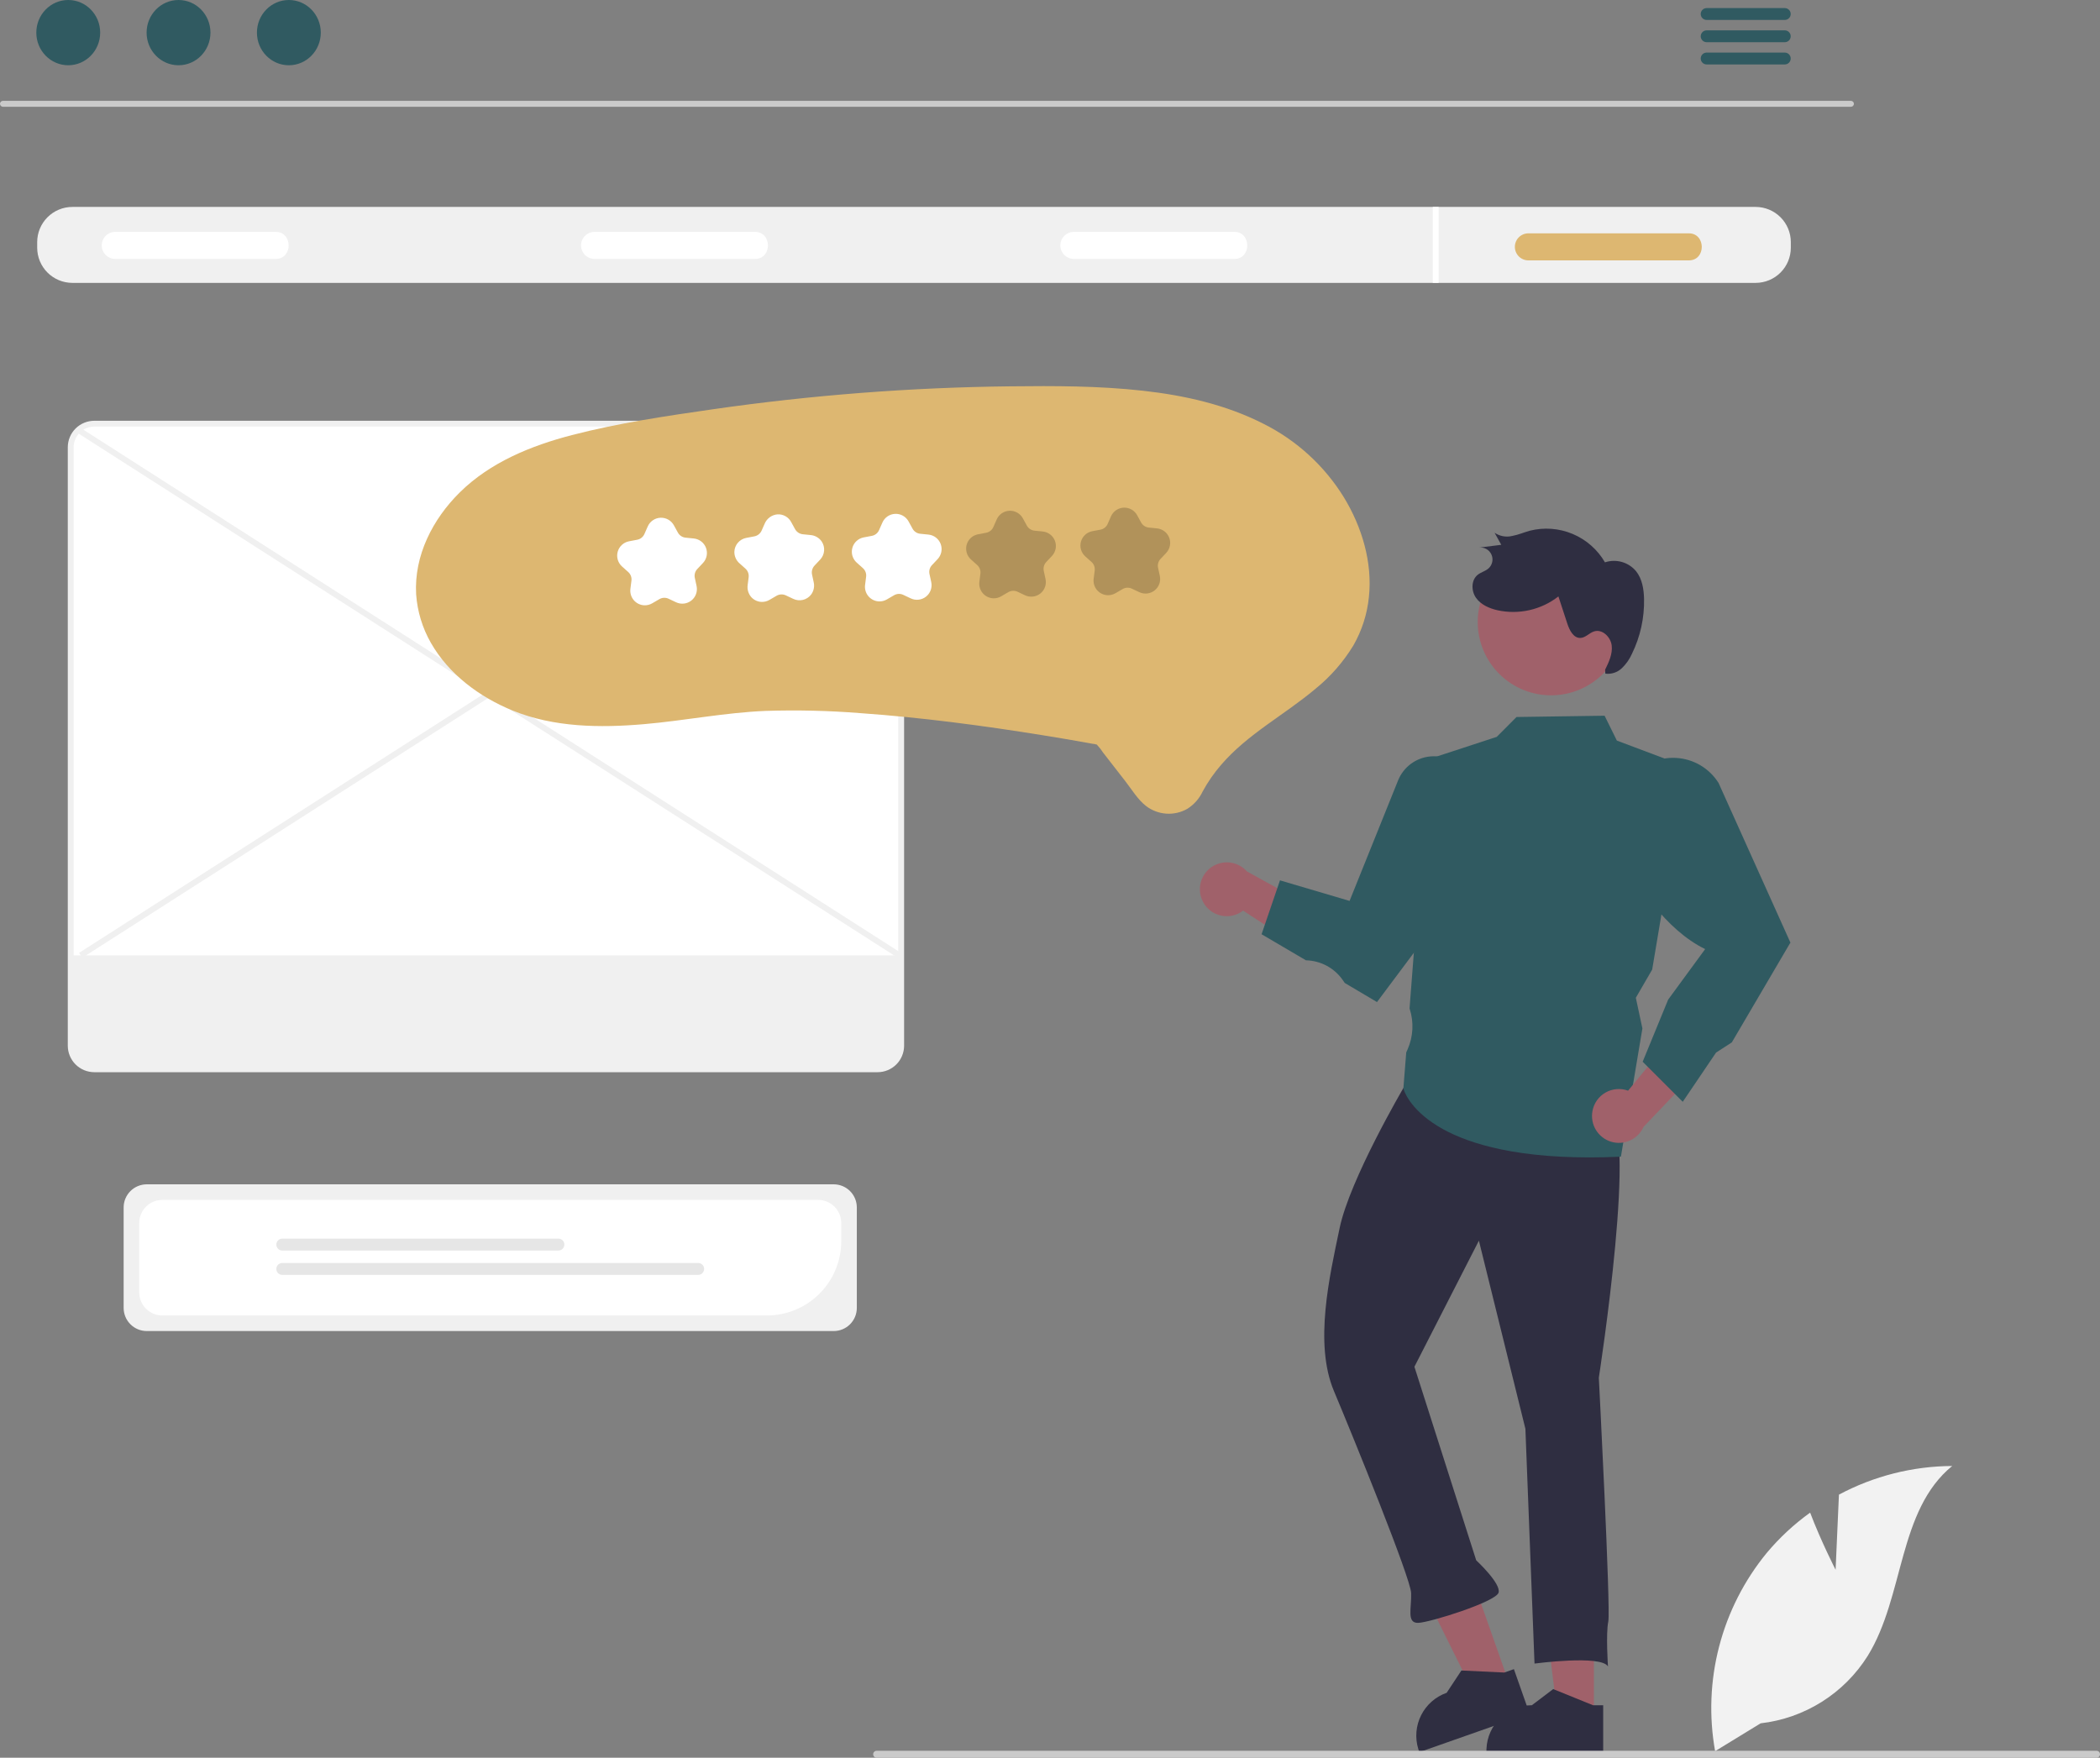 <svg width="356" height="298" viewBox="0 0 356 298" fill="none" xmlns="http://www.w3.org/2000/svg">
<rect x="0" y="0" width="356" height="298" fill="#808080" stroke="none"/>
<g clipPath="url(#clip0_5775_82247)">
<path d="M313.79 18.103H0.492C0.361 18.1 0.235 18.046 0.143 17.952C0.052 17.858 0 17.732 0 17.601C0 17.469 0.052 17.343 0.143 17.249C0.235 17.155 0.361 17.101 0.492 17.098H313.79C313.921 17.101 314.046 17.155 314.138 17.249C314.23 17.343 314.282 17.469 314.282 17.601C314.282 17.732 314.23 17.858 314.138 17.952C314.046 18.046 313.921 18.1 313.79 18.103Z" fill="#CACACA"/>
<path d="M11.569 11.063C14.559 11.063 16.983 8.586 16.983 5.531C16.983 2.476 14.559 0 11.569 0C8.58 0 6.156 2.476 6.156 5.531C6.156 8.586 8.58 11.063 11.569 11.063Z" fill="#305A61"/>
<path d="M30.265 11.063C33.254 11.063 35.678 8.586 35.678 5.531C35.678 2.476 33.254 0 30.265 0C27.275 0 24.852 2.476 24.852 5.531C24.852 8.586 27.275 11.063 30.265 11.063Z" fill="#305A61"/>
<path d="M48.968 11.063C51.958 11.063 54.381 8.586 54.381 5.531C54.381 2.476 51.958 0 48.968 0C45.978 0 43.555 2.476 43.555 5.531C43.555 8.586 45.978 11.063 48.968 11.063Z" fill="#305A61"/>
<path d="M302.582 1.371H289.299C289.035 1.376 288.785 1.485 288.6 1.673C288.416 1.86 288.312 2.113 288.312 2.376C288.312 2.64 288.416 2.892 288.6 3.08C288.785 3.268 289.035 3.377 289.299 3.382H302.582C302.845 3.377 303.096 3.268 303.281 3.08C303.465 2.892 303.568 2.64 303.568 2.376C303.568 2.113 303.465 1.86 303.281 1.673C303.096 1.485 302.845 1.376 302.582 1.371Z" fill="#305A61"/>
<path d="M302.582 5.145H289.299C289.035 5.15 288.785 5.258 288.6 5.446C288.416 5.634 288.312 5.887 288.312 6.15C288.312 6.413 288.416 6.666 288.6 6.854C288.785 7.042 289.035 7.15 289.299 7.155H302.582C302.845 7.15 303.096 7.042 303.281 6.854C303.465 6.666 303.568 6.413 303.568 6.15C303.568 5.887 303.465 5.634 303.281 5.446C303.096 5.258 302.845 5.15 302.582 5.145Z" fill="#305A61"/>
<path d="M302.582 8.914H289.299C289.035 8.919 288.785 9.028 288.6 9.215C288.416 9.403 288.312 9.656 288.312 9.919C288.312 10.183 288.416 10.435 288.6 10.623C288.785 10.811 289.035 10.919 289.299 10.925H302.582C302.845 10.919 303.096 10.811 303.281 10.623C303.465 10.435 303.568 10.183 303.568 9.919C303.568 9.656 303.465 9.403 303.281 9.215C303.096 9.028 302.845 8.919 302.582 8.914Z" fill="#305A61"/>
<path d="M297.626 35.082H12.265C10.685 35.084 9.17 35.713 8.053 36.83C6.936 37.946 6.307 39.461 6.305 41.04V42.001C6.307 43.58 6.936 45.094 8.053 46.211C9.17 47.328 10.685 47.956 12.265 47.959H297.626C299.207 47.956 300.721 47.328 301.839 46.211C302.956 45.094 303.585 43.58 303.587 42.001V41.04C303.585 39.461 302.956 37.946 301.839 36.83C300.721 35.713 299.207 35.084 297.626 35.082Z" fill="#F0F0F0"/>
<path d="M46.703 43.896H19.54C18.933 43.895 18.35 43.653 17.921 43.224C17.491 42.794 17.25 42.211 17.25 41.604C17.25 40.996 17.491 40.413 17.921 39.983C18.35 39.554 18.933 39.312 19.54 39.311H46.703C49.662 39.27 49.691 43.938 46.703 43.896Z" fill="white"/>
<path d="M127.954 43.896H100.79C100.183 43.895 99.6 43.653 99.171 43.224C98.741 42.794 98.5 42.211 98.5 41.604C98.5 40.996 98.741 40.413 99.171 39.983C99.6 39.554 100.183 39.312 100.79 39.311H127.954C130.912 39.27 130.941 43.938 127.954 43.896Z" fill="white"/>
<path d="M209.211 43.896H182.048C181.44 43.895 180.858 43.653 180.428 43.224C179.999 42.794 179.758 42.211 179.758 41.604C179.758 40.996 179.999 40.413 180.428 39.983C180.858 39.554 181.44 39.312 182.048 39.311H209.211C212.169 39.27 212.199 43.938 209.211 43.896Z" fill="white"/>
<path d="M286.262 44.144H259.098C258.49 44.144 257.907 43.903 257.477 43.473C257.046 43.043 256.805 42.46 256.805 41.852C256.805 41.243 257.046 40.66 257.477 40.23C257.907 39.8 258.49 39.559 259.098 39.559H286.262C289.22 39.518 289.249 44.186 286.262 44.144Z" fill="#DDB771"/>
<path d="M243.882 35.082H242.891V47.959H243.882V35.082Z" fill="white"/>
<path d="M141.337 225.659H24.875C23.837 225.658 22.842 225.245 22.109 224.512C21.375 223.778 20.962 222.784 20.961 221.747V204.697C20.962 203.66 21.375 202.666 22.109 201.932C22.842 201.199 23.837 200.786 24.875 200.785H141.337C142.375 200.786 143.369 201.199 144.103 201.932C144.837 202.666 145.25 203.66 145.251 204.697V221.747C145.25 222.784 144.837 223.778 144.103 224.512C143.369 225.245 142.375 225.658 141.337 225.659Z" fill="#F0F0F0"/>
<path d="M130.021 223.02H27.516C26.478 223.018 25.483 222.606 24.749 221.872C24.015 221.139 23.603 220.145 23.602 219.107V207.338C23.603 206.301 24.015 205.306 24.749 204.573C25.483 203.84 26.478 203.427 27.516 203.426H138.697C139.734 203.427 140.729 203.84 141.463 204.573C142.197 205.306 142.61 206.301 142.611 207.338V210.436C142.607 213.772 141.279 216.971 138.919 219.33C136.559 221.689 133.359 223.016 130.021 223.02Z" fill="white"/>
<path d="M94.662 212.01H47.853C47.586 212.01 47.329 211.904 47.139 211.715C46.95 211.525 46.844 211.269 46.844 211.001C46.844 210.734 46.95 210.477 47.139 210.288C47.329 210.099 47.586 209.992 47.853 209.992H94.662C94.93 209.992 95.186 210.099 95.376 210.288C95.565 210.477 95.671 210.734 95.671 211.001C95.671 211.269 95.565 211.525 95.376 211.715C95.186 211.904 94.93 212.01 94.662 212.01Z" fill="#E6E6E6"/>
<path d="M118.36 216.137H47.855C47.723 216.137 47.591 216.112 47.468 216.061C47.346 216.01 47.234 215.936 47.14 215.842C47.046 215.749 46.972 215.637 46.921 215.515C46.87 215.392 46.844 215.261 46.844 215.128C46.844 214.995 46.87 214.864 46.921 214.741C46.972 214.619 47.046 214.508 47.14 214.414C47.234 214.32 47.346 214.246 47.468 214.195C47.591 214.145 47.723 214.119 47.855 214.119H118.36C118.627 214.12 118.883 214.226 119.072 214.415C119.261 214.605 119.367 214.861 119.367 215.128C119.367 215.395 119.261 215.652 119.072 215.841C118.883 216.03 118.627 216.137 118.36 216.137Z" fill="#E6E6E6"/>
<path d="M148.78 181.278H15.989C14.929 181.277 13.913 180.856 13.164 180.107C12.415 179.358 11.993 178.342 11.992 177.283V75.823C11.993 74.764 12.415 73.748 13.164 72.999C13.913 72.251 14.929 71.829 15.989 71.828H148.78C149.84 71.829 150.855 72.251 151.605 72.999C152.354 73.748 152.775 74.764 152.777 75.823V177.283C152.775 178.342 152.354 179.358 151.605 180.107C150.855 180.856 149.84 181.277 148.78 181.278Z" fill="white"/>
<path d="M148.775 181.774H15.984C14.793 181.773 13.652 181.299 12.809 180.458C11.967 179.616 11.494 178.475 11.492 177.284V75.824C11.494 74.633 11.967 73.492 12.809 72.65C13.652 71.809 14.793 71.335 15.984 71.334H148.775C149.966 71.335 151.108 71.809 151.95 72.65C152.792 73.492 153.266 74.633 153.267 75.824V177.284C153.266 178.475 152.792 179.616 151.95 180.458C151.108 181.299 149.966 181.773 148.775 181.774ZM15.984 72.325C15.056 72.326 14.166 72.695 13.51 73.351C12.854 74.007 12.484 74.896 12.483 75.824V177.284C12.484 178.212 12.853 179.102 13.51 179.758C14.166 180.414 15.056 180.783 15.984 180.784H148.775C149.704 180.783 150.593 180.414 151.25 179.758C151.906 179.102 152.275 178.212 152.276 177.284V75.824C152.275 74.896 151.906 74.007 151.25 73.35C150.593 72.695 149.703 72.326 148.775 72.325L15.984 72.325Z" fill="#F0F0F0"/>
<path d="M12.297 161.965V177.285C12.298 178.262 12.688 179.2 13.379 179.891C14.071 180.582 15.009 180.971 15.987 180.973H148.778C149.756 180.971 150.694 180.582 151.385 179.891C152.077 179.2 152.466 178.262 152.468 177.285V161.965H12.297Z" fill="#F0F0F0"/>
<path d="M13.55 72.475L13.016 73.309L152.202 162.38L152.737 161.546L13.55 72.475Z" fill="#F0F0F0"/>
<path d="M152.593 72.475L13.406 161.547L13.941 162.381L153.127 73.309L152.593 72.475Z" fill="#F0F0F0"/>
<path d="M270.208 291.102L264.069 291.101L261.148 267.434L270.209 267.434L270.208 291.102Z" fill="#A0616A"/>
<path d="M270.049 289.096L263.499 286.437L263.306 286.357L259.689 289.096C257.704 289.096 255.796 289.862 254.362 291.234C252.928 292.606 252.08 294.478 251.994 296.461C251.984 296.569 251.984 296.683 251.984 296.797V297.05H271.778V289.096H270.049Z" fill="#2F2E41"/>
<path d="M255.835 285.391L250.044 287.427L239.43 266.07L247.977 263.064L255.835 285.391Z" fill="#A0616A"/>
<path d="M255.013 283.554L247.951 283.218L247.742 283.208L245.24 286.991C243.367 287.65 241.821 289.005 240.925 290.775C240.028 292.545 239.849 294.593 240.427 296.491C240.453 296.597 240.491 296.704 240.529 296.812L240.613 297.05L259.285 290.483L256.644 282.98L255.013 283.554Z" fill="#2F2E41"/>
<path d="M272.38 189.051C277.997 188.833 271.039 233.569 271.039 233.569C271.039 233.569 273.075 272.845 272.643 274.906C272.212 276.967 272.589 282.526 272.589 282.526C271.488 280.524 260.137 282.035 260.137 282.035L258.592 242.229L250.708 210.335L239.776 231.714L250.253 264.53C250.253 264.53 254.496 268.454 254.045 270.005C253.594 271.556 242.48 275.053 240.438 275.132C238.396 275.211 239.318 272.62 239.219 270.068C239.12 267.517 229.51 243.867 226.13 235.821C222.75 227.774 225.377 216.428 227.103 208.184C228.828 199.939 237.906 184.467 237.906 184.467C249.174 171.764 266.764 189.269 272.38 189.051Z" fill="#2F2E41"/>
<path d="M203.94 152.898C204.248 153.486 204.681 153.999 205.208 154.401C205.735 154.803 206.345 155.085 206.993 155.227C207.641 155.368 208.312 155.366 208.959 155.22C209.606 155.074 210.214 154.788 210.738 154.382L224.244 163.189L224.203 154.813L211.384 147.734C210.643 146.898 209.622 146.363 208.513 146.23C207.404 146.097 206.285 146.375 205.367 147.011C204.45 147.648 203.798 148.599 203.535 149.684C203.272 150.769 203.416 151.913 203.94 152.898Z" fill="#A0616A"/>
<path d="M269.465 196.223C255.538 196.223 247.862 193.437 243.787 190.948C238.803 187.906 237.95 184.697 237.916 184.562L237.906 184.523L238.391 178.422L238.603 177.947C239.581 175.759 239.711 173.287 238.967 171.01L238.952 170.963L238.956 170.914L242.213 128.697L253.737 124.923L257.09 121.556L272.017 121.34L274.097 125.555L285.865 129.983L280.083 164.381L277.312 169.156L278.427 174.358L278.419 174.404L274.783 196.096L274.583 196.105C272.79 196.185 271.084 196.225 269.465 196.223Z" fill="#305A61"/>
<path d="M233.433 169.884L227.969 166.647L227.627 166.152C226.931 165.152 226.011 164.328 224.939 163.748C223.867 163.168 222.675 162.846 221.456 162.81L221.393 162.808L213.867 158.386L216.987 149.252L228.784 152.736L237.008 132.309C237.46 131.187 238.214 130.213 239.187 129.494C240.16 128.775 241.313 128.34 242.518 128.237C243.724 128.134 244.934 128.367 246.015 128.91C247.096 129.454 248.004 130.287 248.64 131.316C249.291 132.391 249.629 133.627 249.615 134.884V148.249L249.565 148.316L233.433 169.884Z" fill="#305A61"/>
<path d="M269.959 188.366C270.076 187.713 270.335 187.094 270.717 186.552C271.099 186.01 271.596 185.558 272.171 185.229C272.747 184.899 273.388 184.7 274.049 184.645C274.71 184.589 275.375 184.68 275.998 184.909L286.232 172.453L288.71 180.455L278.612 191.057C278.156 192.076 277.343 192.893 276.325 193.353C275.307 193.813 274.156 193.884 273.09 193.553C272.023 193.221 271.116 192.51 270.539 191.554C269.962 190.598 269.756 189.464 269.959 188.366Z" fill="#A0616A"/>
<path d="M285.266 186.793L278.47 180L282.796 169.464L289.066 160.906C282.385 157.655 277.37 149.954 273.736 143.579L273.695 143.507L274.6 136.423C274.812 134.766 275.476 133.2 276.519 131.895C277.427 130.761 278.593 129.86 279.92 129.268C281.247 128.676 282.697 128.41 284.147 128.493C285.598 128.576 287.008 129.005 288.259 129.744C289.51 130.483 290.566 131.511 291.338 132.741L303.523 159.816L303.386 160.02L293.585 176.72L290.91 178.453L285.266 186.793Z" fill="#305A61"/>
<path d="M275.27 107.139C274.822 110.403 273.095 113.356 270.47 115.35C267.845 117.343 264.536 118.212 261.269 117.768C258.003 117.324 255.046 115.601 253.049 112.98C251.053 110.358 250.179 107.051 250.62 103.785L250.644 103.609C251.159 100.387 252.921 97.497 255.549 95.562C258.177 93.626 261.461 92.802 264.692 93.265C267.923 93.728 270.843 95.442 272.821 98.037C274.799 100.633 275.677 103.901 275.266 107.138L275.27 107.139Z" fill="#A0616A"/>
<path d="M272.103 113.543C272.742 112.246 273.398 110.853 273.219 109.419C273.039 107.984 271.632 106.613 270.25 107.04C269.424 107.295 268.799 108.11 267.935 108.152C266.747 108.209 266.065 106.85 265.695 105.719L264.188 101.115C262.742 102.242 261.064 103.036 259.274 103.44C257.485 103.844 255.629 103.849 253.838 103.453C252.439 103.133 251.025 102.51 250.205 101.333C249.384 100.157 249.389 98.331 250.515 97.441C251.066 97.005 251.801 96.839 252.328 96.374C252.656 96.085 252.881 95.699 252.971 95.272C253.062 94.845 253.012 94.4 252.83 94.004C252.648 93.607 252.343 93.28 251.961 93.07C251.578 92.86 251.138 92.779 250.705 92.838L254.499 92.365L253.369 90.321C253.799 90.613 254.284 90.813 254.796 90.906C255.307 91 255.832 90.986 256.338 90.865C257.358 90.682 258.32 90.262 259.318 89.981C261.738 89.364 264.294 89.552 266.597 90.519C268.901 91.486 270.825 93.178 272.079 95.337C273.012 95.026 274.018 95.005 274.964 95.278C275.91 95.551 276.75 96.105 277.374 96.866C278.389 98.154 278.665 99.874 278.705 101.513C278.779 104.747 278.073 107.95 276.648 110.854C276.24 111.776 275.653 112.608 274.921 113.303C274.553 113.648 274.113 113.907 273.634 114.064C273.154 114.221 272.646 114.271 272.146 114.21" fill="#2F2E41"/>
<path d="M70.545 100.749C70.748 103.645 71.601 106.458 73.042 108.978C76.078 114.308 81.284 118.166 86.891 120.46C93.897 123.325 101.706 123.413 109.14 122.774C116.045 122.181 122.88 120.805 129.811 120.522C135.171 120.351 140.536 120.478 145.882 120.905C156.253 121.641 166.581 123.006 176.842 124.661C179.621 125.104 182.394 125.579 185.162 126.088C185.423 126.111 185.682 126.159 185.934 126.232C185.985 126.252 186.065 126.236 186.111 126.265C186.195 126.318 185.773 126.132 186.029 126.343C186.385 126.716 186.702 127.124 186.976 127.561L190.766 132.436C191.853 133.834 192.862 135.533 194.266 136.635C195.257 137.399 196.451 137.854 197.7 137.941C198.948 138.028 200.195 137.743 201.282 137.123C202.417 136.406 203.323 135.378 203.89 134.161C204.762 132.563 205.802 131.063 206.993 129.686C211.501 124.428 217.768 121.194 223.009 116.771C225.547 114.716 227.714 112.24 229.414 109.452C230.865 106.929 231.766 104.128 232.061 101.233C232.688 95.354 230.884 89.359 227.848 84.357C224.546 78.984 219.802 74.644 214.156 71.83C207.813 68.6 200.794 67.027 193.758 66.243C186.288 65.41 178.732 65.413 171.225 65.497C162.801 65.591 154.392 65.961 145.998 66.608C137.593 67.258 129.221 68.182 120.882 69.381C112.881 70.531 104.782 71.729 96.949 73.764C90.03 75.561 83.13 78.371 77.963 83.461C73.37 87.987 70.174 94.181 70.545 100.749Z" fill="#DDB771"/>
<path d="M109.218 102.619C108.876 102.604 108.541 102.518 108.234 102.367C107.926 102.216 107.654 102.002 107.433 101.741C107.212 101.479 107.048 101.175 106.951 100.847C106.854 100.518 106.826 100.174 106.868 99.834L107.046 98.435C107.08 98.167 107.048 97.894 106.953 97.641C106.859 97.387 106.704 97.161 106.502 96.981L105.451 96.041C105.106 95.734 104.855 95.337 104.725 94.894C104.595 94.451 104.592 93.981 104.715 93.536C104.839 93.092 105.084 92.69 105.424 92.378C105.763 92.066 106.184 91.854 106.637 91.768L108.023 91.505C108.289 91.455 108.539 91.341 108.75 91.172C108.962 91.004 109.13 90.787 109.239 90.54L109.808 89.249C109.994 88.826 110.295 88.465 110.676 88.204C111.057 87.944 111.503 87.796 111.964 87.776C112.425 87.756 112.883 87.865 113.285 88.091C113.687 88.318 114.018 88.652 114.24 89.056L114.919 90.293C115.049 90.53 115.235 90.732 115.46 90.882C115.686 91.031 115.945 91.123 116.214 91.151L117.617 91.292C118.076 91.339 118.514 91.513 118.879 91.795C119.245 92.076 119.524 92.455 119.685 92.887C119.847 93.319 119.884 93.788 119.793 94.24C119.702 94.693 119.486 95.111 119.17 95.447L118.204 96.474C118.018 96.67 117.883 96.909 117.811 97.17C117.738 97.43 117.731 97.705 117.788 97.969L118.086 99.348C118.184 99.799 118.153 100.268 117.998 100.702C117.843 101.137 117.569 101.519 117.208 101.806C116.847 102.093 116.412 102.273 115.954 102.327C115.495 102.38 115.031 102.304 114.614 102.107L113.338 101.506C113.093 101.39 112.824 101.336 112.553 101.347C112.283 101.359 112.02 101.436 111.786 101.573L110.567 102.282C110.158 102.521 109.691 102.638 109.218 102.619Z" fill="white"/>
<path d="M129.088 102.044C128.458 102.015 127.863 101.749 127.421 101.3C127.154 101.018 126.955 100.678 126.839 100.307C126.723 99.936 126.692 99.544 126.75 99.159L126.913 97.876C126.948 97.602 126.916 97.325 126.819 97.067C126.723 96.808 126.565 96.578 126.36 96.394L125.384 95.523C125.097 95.278 124.867 94.971 124.713 94.626C124.559 94.281 124.484 93.906 124.493 93.528C124.514 92.968 124.725 92.432 125.091 92.008C125.457 91.584 125.956 91.296 126.507 91.193L127.877 90.933C128.148 90.881 128.402 90.765 128.618 90.593C128.834 90.421 129.004 90.2 129.115 89.948L129.626 88.789C129.809 88.349 130.109 87.968 130.494 87.688C130.879 87.408 131.334 87.24 131.809 87.201C132.274 87.175 132.738 87.281 133.145 87.508C133.552 87.734 133.887 88.072 134.11 88.481L134.78 89.703C134.913 89.944 135.102 90.15 135.333 90.303C135.563 90.455 135.826 90.549 136.101 90.577L137.401 90.708C137.778 90.737 138.144 90.851 138.472 91.04C138.8 91.228 139.082 91.488 139.296 91.799C139.608 92.265 139.752 92.822 139.705 93.38C139.659 93.938 139.424 94.464 139.039 94.871L138.084 95.886C137.896 96.087 137.758 96.33 137.685 96.595C137.611 96.861 137.603 97.14 137.661 97.409L137.936 98.682C138.025 99.049 138.03 99.432 137.952 99.802C137.875 100.172 137.716 100.52 137.488 100.821C137.142 101.263 136.656 101.575 136.11 101.704C135.564 101.833 134.99 101.772 134.483 101.531L133.22 100.937C132.971 100.819 132.697 100.764 132.422 100.776C132.147 100.788 131.879 100.867 131.641 101.005L130.436 101.707C130.028 101.945 129.56 102.062 129.088 102.044Z" fill="white"/>
<path d="M148.999 101.959C148.657 101.944 148.322 101.858 148.015 101.707C147.708 101.555 147.435 101.342 147.214 101.081C146.994 100.819 146.83 100.515 146.732 100.186C146.635 99.858 146.607 99.513 146.649 99.174L146.827 97.775C146.861 97.507 146.829 97.234 146.735 96.981C146.64 96.727 146.485 96.501 146.283 96.32L145.232 95.381C144.888 95.074 144.636 94.676 144.506 94.234C144.376 93.791 144.373 93.321 144.496 92.876C144.62 92.431 144.865 92.03 145.205 91.718C145.545 91.405 145.965 91.194 146.419 91.108L147.805 90.845C148.07 90.795 148.32 90.68 148.531 90.512C148.743 90.344 148.911 90.127 149.02 89.88L149.589 88.588C149.775 88.166 150.076 87.805 150.457 87.544C150.838 87.284 151.284 87.136 151.746 87.116C152.207 87.096 152.664 87.205 153.066 87.431C153.469 87.658 153.8 87.992 154.022 88.396L154.7 89.632C154.83 89.87 155.016 90.072 155.241 90.221C155.467 90.371 155.726 90.463 155.995 90.49L157.398 90.632C157.858 90.679 158.295 90.853 158.66 91.134C159.026 91.416 159.305 91.795 159.467 92.227C159.628 92.659 159.666 93.128 159.574 93.58C159.483 94.033 159.267 94.451 158.951 94.787L157.985 95.814C157.799 96.01 157.665 96.249 157.592 96.51C157.52 96.77 157.512 97.044 157.569 97.309L157.867 98.688C157.965 99.138 157.934 99.608 157.779 100.042C157.624 100.476 157.35 100.859 156.989 101.146C156.628 101.433 156.193 101.613 155.735 101.666C155.277 101.72 154.812 101.644 154.395 101.447L153.119 100.846C152.874 100.73 152.605 100.676 152.335 100.687C152.064 100.699 151.801 100.776 151.567 100.913L150.348 101.622C149.94 101.861 149.472 101.978 148.999 101.959Z" fill="white"/>
<path opacity="0.2" d="M168.374 101.434C168.032 101.419 167.697 101.332 167.39 101.181C167.083 101.03 166.81 100.817 166.589 100.555C166.369 100.294 166.205 99.989 166.107 99.661C166.01 99.333 165.982 98.988 166.024 98.648L166.202 97.249C166.236 96.981 166.204 96.709 166.11 96.455C166.015 96.202 165.86 95.975 165.658 95.795L164.607 94.856C164.263 94.549 164.011 94.151 163.881 93.708C163.751 93.266 163.748 92.795 163.871 92.351C163.995 91.906 164.24 91.505 164.58 91.192C164.92 90.88 165.34 90.669 165.794 90.583L167.18 90.32C167.445 90.269 167.695 90.155 167.907 89.987C168.118 89.819 168.286 89.602 168.395 89.354L168.964 88.063C169.15 87.641 169.451 87.279 169.832 87.019C170.213 86.759 170.659 86.61 171.121 86.59C171.582 86.57 172.039 86.68 172.441 86.906C172.844 87.132 173.175 87.466 173.397 87.871L174.075 89.107C174.205 89.344 174.391 89.546 174.616 89.696C174.842 89.846 175.101 89.938 175.37 89.965L176.773 90.107C177.233 90.153 177.67 90.327 178.035 90.609C178.401 90.891 178.68 91.269 178.842 91.702C179.003 92.134 179.041 92.603 178.949 93.055C178.858 93.507 178.642 93.925 178.326 94.261L177.36 95.288C177.174 95.485 177.039 95.724 176.967 95.984C176.895 96.245 176.887 96.519 176.944 96.783L177.242 98.162C177.34 98.613 177.309 99.082 177.154 99.517C176.999 99.951 176.725 100.333 176.364 100.62C176.003 100.908 175.568 101.088 175.11 101.141C174.651 101.194 174.187 101.118 173.77 100.922L172.494 100.321C172.249 100.205 171.98 100.15 171.71 100.162C171.439 100.174 171.176 100.251 170.942 100.387L169.723 101.097C169.315 101.336 168.847 101.453 168.374 101.434Z" fill="black"/>
<path opacity="0.2" d="M187.749 100.909C187.407 100.893 187.072 100.807 186.765 100.656C186.458 100.505 186.185 100.292 185.964 100.03C185.744 99.768 185.58 99.464 185.482 99.136C185.385 98.807 185.357 98.463 185.399 98.123L185.577 96.724C185.611 96.456 185.579 96.183 185.485 95.93C185.39 95.676 185.235 95.45 185.033 95.269L183.982 94.331C183.638 94.023 183.386 93.626 183.256 93.183C183.126 92.74 183.123 92.27 183.246 91.825C183.37 91.381 183.615 90.979 183.955 90.667C184.295 90.355 184.715 90.143 185.169 90.057L186.555 89.794C186.82 89.744 187.07 89.63 187.281 89.462C187.493 89.293 187.661 89.076 187.77 88.829L188.339 87.538C188.525 87.115 188.826 86.754 189.207 86.494C189.588 86.233 190.034 86.085 190.496 86.065C190.957 86.045 191.414 86.154 191.816 86.38C192.219 86.607 192.55 86.941 192.772 87.346L193.45 88.582C193.58 88.819 193.766 89.021 193.991 89.171C194.217 89.32 194.476 89.412 194.745 89.44L196.148 89.581C196.608 89.628 197.045 89.802 197.41 90.084C197.776 90.365 198.055 90.744 198.217 91.176C198.378 91.608 198.416 92.077 198.324 92.53C198.233 92.982 198.017 93.4 197.701 93.736L196.735 94.763C196.549 94.96 196.414 95.198 196.342 95.459C196.27 95.719 196.262 95.994 196.319 96.258L196.617 97.637C196.715 98.088 196.684 98.557 196.529 98.991C196.374 99.426 196.1 99.808 195.739 100.095C195.378 100.382 194.943 100.562 194.485 100.616C194.027 100.669 193.562 100.593 193.145 100.396L191.869 99.795C191.624 99.679 191.355 99.625 191.085 99.636C190.814 99.648 190.551 99.725 190.317 99.862L189.098 100.571C188.69 100.81 188.222 100.927 187.749 100.909Z" fill="black"/>
<path d="M311.178 266.132L311.744 253.394C317.652 250.238 324.242 248.57 330.941 248.537C321.721 256.072 322.873 270.596 316.623 280.728C314.649 283.873 311.992 286.534 308.85 288.514C305.707 290.493 302.159 291.74 298.469 292.163L290.753 296.885C289.695 290.985 289.928 284.927 291.437 279.126C292.947 273.325 295.696 267.921 299.497 263.285C301.655 260.705 304.129 258.407 306.861 256.445C308.709 261.316 311.178 266.132 311.178 266.132Z" fill="#F2F2F2"/>
<path d="M355.414 298H148.613C148.457 298 148.307 297.938 148.196 297.827C148.086 297.716 148.023 297.566 148.023 297.41C148.023 297.254 148.086 297.104 148.196 296.993C148.307 296.882 148.457 296.82 148.613 296.82H355.414C355.57 296.82 355.72 296.882 355.831 296.993C355.942 297.104 356.004 297.254 356.004 297.41C356.004 297.566 355.942 297.716 355.831 297.827C355.72 297.938 355.57 298 355.414 298Z" fill="#CACACA"/>
</g>
<defs>
<clipPath id="clip0_5775_82247">
<rect width="356" height="298" fill="white"/>
</clipPath>
</defs>
</svg>
